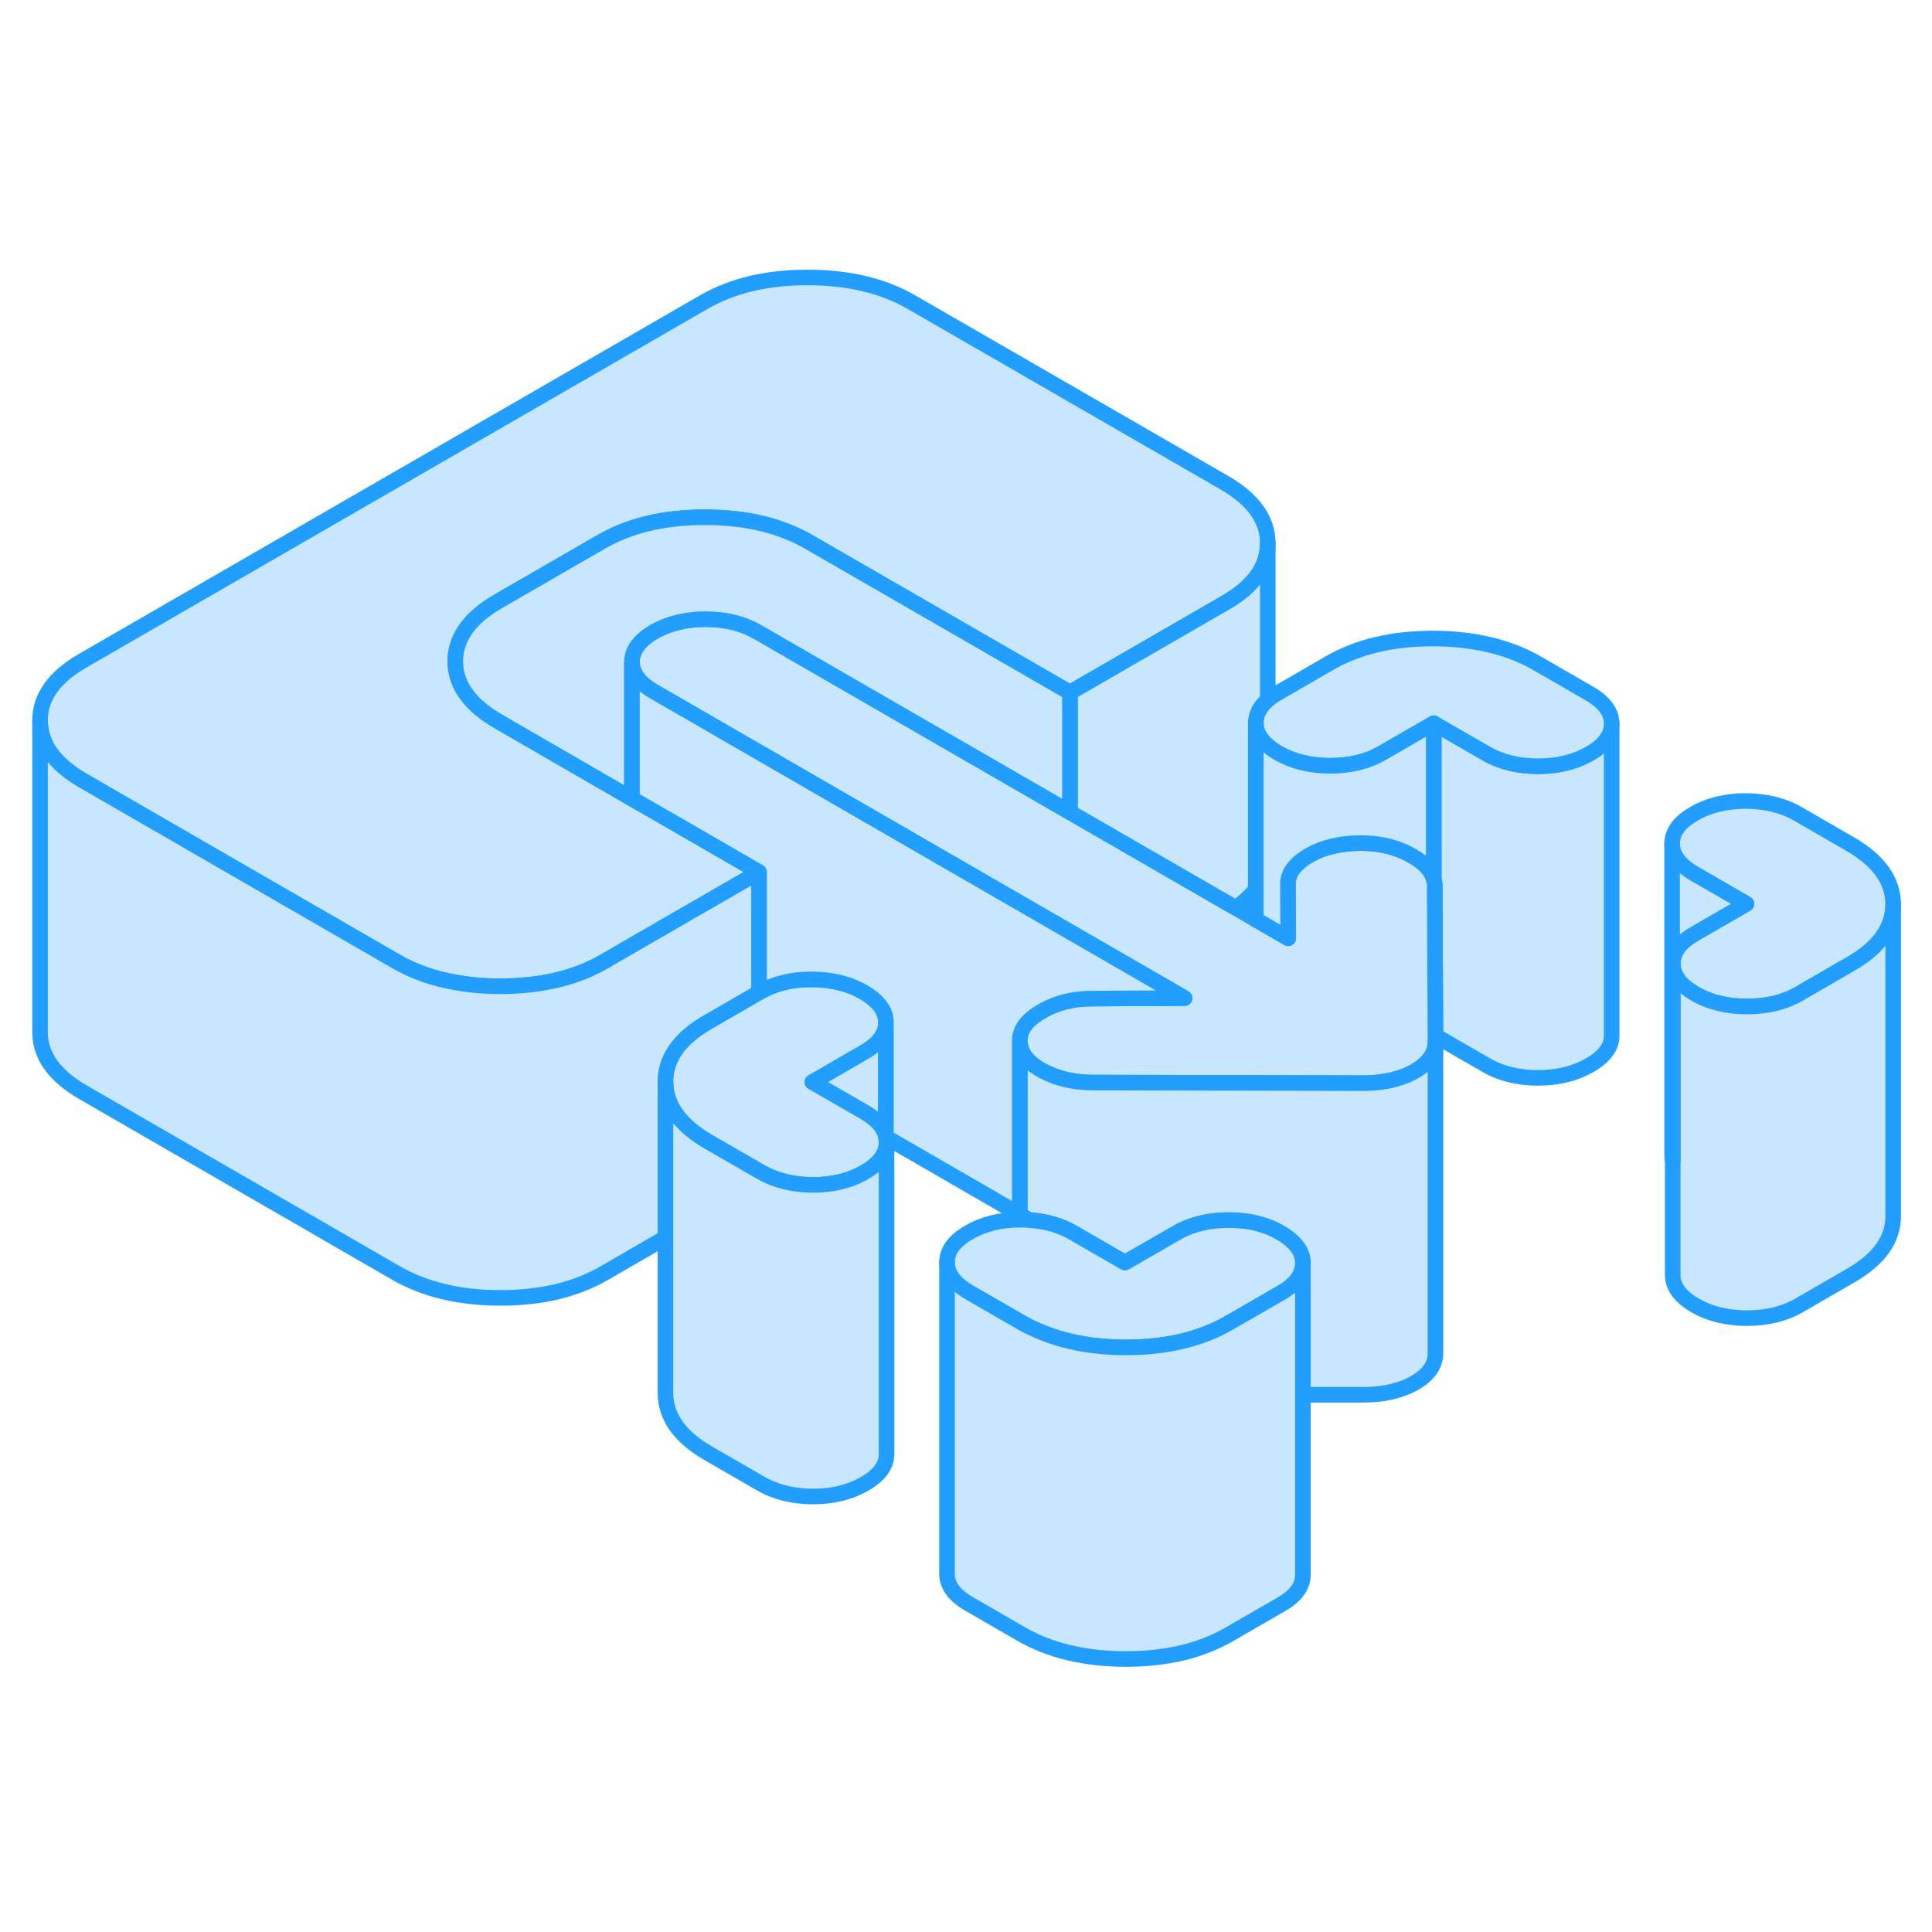 <svg width="48" height="48" viewBox="0 0 124 93" fill="#c8e7ff" xmlns="http://www.w3.org/2000/svg" stroke-width="1px" stroke-linecap="round" stroke-linejoin="round"><path d="M56.861 57.46V57.49H56.871C56.871 57.49 56.861 57.47 56.861 57.46Z" stroke="#229EFF" stroke-linejoin="round"/><path d="M103.441 30.96V50.94C103.451 51.68 102.981 52.32 102.041 52.86C101.091 53.41 99.981 53.68 98.712 53.68C97.431 53.68 96.311 53.4 95.371 52.85L92.132 50.98L92.101 45.48L92.082 41.32C92.082 41.19 92.061 41.06 92.022 40.93V30.92L95.371 32.85C96.311 33.4 97.431 33.67 98.712 33.68C99.981 33.68 101.091 33.41 102.041 32.86C102.971 32.33 103.441 31.69 103.441 30.96Z" stroke="#229EFF" stroke-linejoin="round"/><path d="M92.131 50.98V51.36C92.131 52.11 91.68 52.75 90.811 53.25C89.921 53.76 88.811 54.02 87.481 54.02L70.141 53.98C68.911 53.98 67.831 53.72 66.881 53.21C65.931 52.69 65.461 52.05 65.451 51.28C65.451 50.57 65.921 49.95 66.861 49.41C67.331 49.13 67.841 48.93 68.381 48.79H68.391C68.481 48.77 68.581 48.75 68.671 48.73C68.841 48.69 69.021 48.66 69.201 48.64H69.221C69.51 48.61 69.811 48.59 70.111 48.59L76.031 48.56L72.691 46.63L68.671 44.31L41.99 28.9C41.041 28.36 40.571 27.71 40.56 26.98C40.56 26.82 40.581 26.66 40.631 26.51C40.791 25.97 41.23 25.48 41.971 25.05C42.711 24.63 43.55 24.37 44.501 24.28C44.761 24.25 45.031 24.24 45.3 24.24C46.581 24.24 47.691 24.52 48.641 25.07L68.671 36.63L79.311 42.77L80.6 43.52L82.68 44.72L82.66 41.25C82.65 40.55 83.111 39.93 84.021 39.4C84.941 38.87 86.061 38.61 87.391 38.61C88.621 38.61 89.701 38.89 90.651 39.44C91.421 39.88 91.881 40.38 92.021 40.93C92.061 41.06 92.081 41.19 92.081 41.32L92.1 45.48L92.131 50.98Z" stroke="#229EFF" stroke-linejoin="round"/><path d="M56.861 50.11V57.46C56.731 56.86 56.271 56.34 55.481 55.88L52.131 53.95L55.451 52.03C56.401 51.49 56.861 50.85 56.861 50.11Z" stroke="#229EFF" stroke-linejoin="round"/><path d="M56.859 57.46V57.49H56.869C56.869 57.49 56.859 57.47 56.859 57.46Z" stroke="#229EFF" stroke-linejoin="round"/><path d="M121.51 42.53V42.55C121.51 44.04 120.6 45.33 118.78 46.37L115.46 48.29C114.52 48.83 113.41 49.1 112.13 49.1C110.85 49.1 109.74 48.83 108.79 48.28C107.84 47.73 107.37 47.09 107.36 46.35C107.36 45.61 107.83 44.97 108.77 44.43L112.09 42.51L108.75 40.58C107.8 40.03 107.32 39.39 107.32 38.65C107.32 37.91 107.78 37.27 108.73 36.73C109.67 36.18 110.78 35.91 112.06 35.91C113.33 35.92 114.45 36.19 115.4 36.74L118.74 38.67C120.58 39.73 121.5 41.02 121.51 42.53Z" stroke="#229EFF" stroke-linejoin="round"/><path d="M103.44 30.94V30.96C103.44 31.69 102.97 32.33 102.04 32.86C101.09 33.41 99.98 33.68 98.71 33.68C97.43 33.68 96.31 33.4 95.37 32.85L92.02 30.92L88.7 32.84C87.76 33.38 86.64 33.65 85.37 33.65C84.1 33.65 82.98 33.37 82.03 32.83C81.78 32.68 81.56 32.53 81.37 32.36C80.86 31.93 80.6 31.44 80.6 30.9C80.6 30.36 80.85 29.86 81.37 29.42C81.55 29.27 81.76 29.12 82.01 28.98L85.33 27.06C87.16 26 89.38 25.48 91.99 25.48C94.6 25.49 96.83 26.02 98.67 27.08L102.01 29.01C102.96 29.56 103.44 30.2 103.44 30.94Z" stroke="#229EFF" stroke-linejoin="round"/><path d="M56.901 57.81V57.83C56.901 57.95 56.891 58.06 56.861 58.17C56.741 58.76 56.281 59.28 55.501 59.73C54.551 60.28 53.441 60.55 52.171 60.55C50.891 60.54 49.771 60.27 48.831 59.72L48.721 59.66L45.481 57.79C43.641 56.73 42.721 55.44 42.711 53.93C42.701 52.63 43.391 51.48 44.771 50.51C44.981 50.37 45.201 50.23 45.441 50.09L48.721 48.19L48.761 48.17C49.711 47.63 50.821 47.35 52.091 47.36C52.281 47.36 52.461 47.36 52.641 47.38C53.691 47.45 54.631 47.71 55.431 48.18C56.241 48.65 56.711 49.19 56.831 49.8C56.851 49.9 56.861 50 56.861 50.11C56.861 50.85 56.401 51.49 55.451 52.03L52.131 53.95L55.481 55.88C56.271 56.34 56.731 56.86 56.861 57.46V57.49H56.871C56.891 57.59 56.901 57.7 56.901 57.81Z" stroke="#229EFF" stroke-linejoin="round"/><path d="M81.37 19.35V19.37C81.37 20.87 80.46 22.15 78.64 23.19L68.67 28.95L51.94 19.3C50.1 18.23 47.88 17.7 45.26 17.7C42.65 17.69 40.43 18.22 38.6 19.27L31.95 23.11C30.13 24.17 29.22 25.45 29.22 26.96C29.23 28.46 30.16 29.75 32 30.81L32.59 31.15L40.56 35.76L44 37.74L48.72 40.47L40.56 45.18L38.75 46.23C36.92 47.28 34.7 47.81 32.09 47.8C31.1 47.8 30.16 47.72 29.28 47.56C27.84 47.32 26.55 46.86 25.41 46.2L15.97 40.75L5.34 34.61C3.5 33.55 2.58 32.27 2.57 30.76C2.56 29.25 3.47 27.97 5.3 26.91L45.19 3.88C47.02 2.83 49.24 2.3 51.85 2.31C54.46 2.31 56.69 2.84 58.53 3.91L78.6 15.49C80.44 16.56 81.36 17.84 81.37 19.35Z" stroke="#229EFF" stroke-linejoin="round"/><path d="M121.509 42.55V62.53C121.519 64.03 120.609 65.32 118.779 66.37L115.459 68.29C114.519 68.83 113.409 69.1 112.129 69.1C110.849 69.1 109.739 68.83 108.789 68.28C107.839 67.73 107.369 67.09 107.359 66.35V46.35C107.369 47.09 107.839 47.73 108.789 48.28C109.739 48.83 110.849 49.1 112.129 49.1C113.409 49.1 114.519 48.83 115.459 48.29L118.779 46.37C120.599 45.33 121.509 44.04 121.509 42.55Z" stroke="#229EFF" stroke-linejoin="round"/><path d="M112.09 42.51L108.77 44.43C107.83 44.97 107.36 45.61 107.36 46.35V59C107.33 58.89 107.32 58.77 107.32 58.65V38.65C107.32 39.39 107.8 40.03 108.75 40.58L112.09 42.51Z" stroke="#229EFF" stroke-linejoin="round"/><path d="M92.131 51.36V71.33C92.141 72.1 91.691 72.74 90.811 73.25C89.921 73.76 88.811 74.02 87.481 74.02H83.621V65.56C83.621 64.96 83.301 64.43 82.681 63.96C82.531 63.84 82.371 63.73 82.191 63.63C81.391 63.16 80.451 62.89 79.401 62.83C79.221 62.82 79.041 62.81 78.861 62.81C77.581 62.81 76.471 63.08 75.531 63.62L72.201 65.54L68.861 63.61C68.051 63.14 67.121 62.88 66.071 62.81L65.451 62.45V51.28C65.461 52.05 65.931 52.69 66.881 53.21C67.831 53.72 68.911 53.98 70.141 53.98L87.481 54.02C88.811 54.02 89.921 53.76 90.811 53.25C91.681 52.75 92.131 52.11 92.131 51.36Z" stroke="#229EFF" stroke-linejoin="round"/><path d="M83.621 65.56V65.58C83.621 66.31 83.151 66.95 82.221 67.48L78.891 69.4C77.061 70.46 74.841 70.98 72.231 70.98C69.971 70.97 68.001 70.57 66.321 69.77C66.051 69.66 65.801 69.52 65.551 69.38L65.451 69.32L62.211 67.45C61.261 66.9 60.781 66.26 60.781 65.52C60.781 64.78 61.241 64.14 62.191 63.6C63.111 63.06 64.201 62.79 65.451 62.78H65.521C65.711 62.78 65.891 62.79 66.071 62.81C67.121 62.88 68.051 63.14 68.861 63.61L72.201 65.54L75.531 63.62C76.471 63.08 77.581 62.81 78.861 62.81C79.041 62.81 79.221 62.82 79.401 62.83C80.451 62.89 81.391 63.16 82.191 63.63C82.371 63.73 82.531 63.84 82.681 63.96C83.301 64.43 83.621 64.96 83.621 65.56Z" stroke="#229EFF" stroke-linejoin="round"/><path d="M65.451 62.78V62.45" stroke="#229EFF" stroke-linejoin="round"/><path d="M48.72 40.47V48.19L45.44 50.09C45.2 50.23 44.98 50.37 44.77 50.51C43.39 51.48 42.7 52.63 42.71 53.93V63.94L38.75 66.23C36.92 67.28 34.7 67.81 32.09 67.8C29.48 67.8 27.25 67.26 25.41 66.2L5.34 54.61C3.5 53.55 2.58 52.27 2.57 50.76V30.76C2.58 32.27 3.5 33.55 5.34 34.61L15.97 40.75L25.41 46.2C26.55 46.86 27.84 47.32 29.28 47.56C30.16 47.72 31.1 47.8 32.09 47.8C34.7 47.8 36.92 47.28 38.75 46.23L40.56 45.18L48.72 40.47Z" stroke="#229EFF" stroke-linejoin="round"/><path d="M81.37 19.37V29.42C80.85 29.86 80.6 30.35 80.6 30.9V41.57C80.27 42 79.84 42.4 79.31 42.77L68.67 36.63V28.95L78.64 23.19C80.46 22.15 81.37 20.87 81.37 19.37Z" stroke="#229EFF" stroke-linejoin="round"/><path d="M92.02 30.92V40.93C91.88 40.38 91.42 39.88 90.65 39.44C89.7 38.89 88.62 38.62 87.39 38.61C86.06 38.61 84.94 38.87 84.02 39.4C83.11 39.93 82.65 40.55 82.66 41.25L82.68 44.72L80.6 43.52V30.9C80.6 31.44 80.86 31.93 81.37 32.36C81.56 32.53 81.78 32.68 82.03 32.83C82.98 33.37 84.09 33.65 85.37 33.65C86.65 33.65 87.76 33.38 88.7 32.84L92.02 30.92Z" stroke="#229EFF" stroke-linejoin="round"/><path d="M83.621 65.58V85.56C83.631 86.3 83.161 86.94 82.221 87.48L78.891 89.4C77.061 90.46 74.841 90.98 72.231 90.98C69.621 90.97 67.391 90.44 65.551 89.38L62.211 87.45C61.261 86.9 60.781 86.26 60.781 85.52V65.52C60.781 66.26 61.261 66.9 62.211 67.45L65.451 69.32L65.551 69.38C65.801 69.52 66.051 69.66 66.321 69.77C68.001 70.57 69.971 70.97 72.231 70.98C74.841 70.98 77.061 70.46 78.891 69.4L82.221 67.48C83.151 66.95 83.621 66.31 83.621 65.58Z" stroke="#229EFF" stroke-linejoin="round"/><path d="M68.671 28.95V36.63L48.641 25.07C47.691 24.52 46.581 24.24 45.301 24.24C45.031 24.24 44.761 24.24 44.501 24.28C43.551 24.37 42.711 24.63 41.971 25.05C41.231 25.48 40.791 25.97 40.631 26.51C40.581 26.66 40.561 26.82 40.561 26.98V35.76L32.591 31.15L32.001 30.81C30.161 29.75 29.231 28.46 29.221 26.96C29.221 25.45 30.131 24.17 31.951 23.11L38.601 19.27C40.431 18.22 42.651 17.69 45.261 17.7C47.881 17.7 50.101 18.23 51.941 19.3L68.671 28.95Z" stroke="#229EFF" stroke-linejoin="round"/><path d="M76.031 48.56L70.111 48.59C69.811 48.59 69.51 48.61 69.221 48.64H69.201C69.021 48.66 68.841 48.69 68.671 48.73C68.581 48.75 68.481 48.77 68.391 48.79H68.381C67.841 48.93 67.331 49.13 66.861 49.41C65.921 49.95 65.451 50.57 65.451 51.28V62.45L56.87 57.49C56.87 57.49 56.861 57.47 56.861 57.46V50.11C56.861 50 56.851 49.9 56.831 49.8C56.711 49.19 56.24 48.65 55.431 48.18C54.63 47.71 53.691 47.45 52.641 47.38C52.461 47.37 52.281 47.36 52.091 47.36C50.821 47.35 49.711 47.63 48.761 48.17L48.721 48.19V40.47L44.001 37.74L40.56 35.76V26.98C40.571 27.71 41.041 28.36 41.99 28.9L68.671 44.31L72.691 46.63L76.031 48.56Z" stroke="#229EFF" stroke-linejoin="round"/><path d="M56.901 57.83V77.81C56.911 78.55 56.441 79.19 55.501 79.73C54.551 80.28 53.441 80.55 52.171 80.55C50.891 80.54 49.771 80.27 48.831 79.72L45.481 77.79C43.641 76.73 42.721 75.44 42.711 73.93V53.93C42.721 55.44 43.641 56.73 45.481 57.79L48.721 59.66L48.831 59.72C49.771 60.27 50.891 60.54 52.171 60.55C53.441 60.55 54.551 60.28 55.501 59.73C56.281 59.28 56.741 58.76 56.861 58.17C56.891 58.06 56.901 57.95 56.901 57.83Z" stroke="#229EFF" stroke-linejoin="round"/></svg>